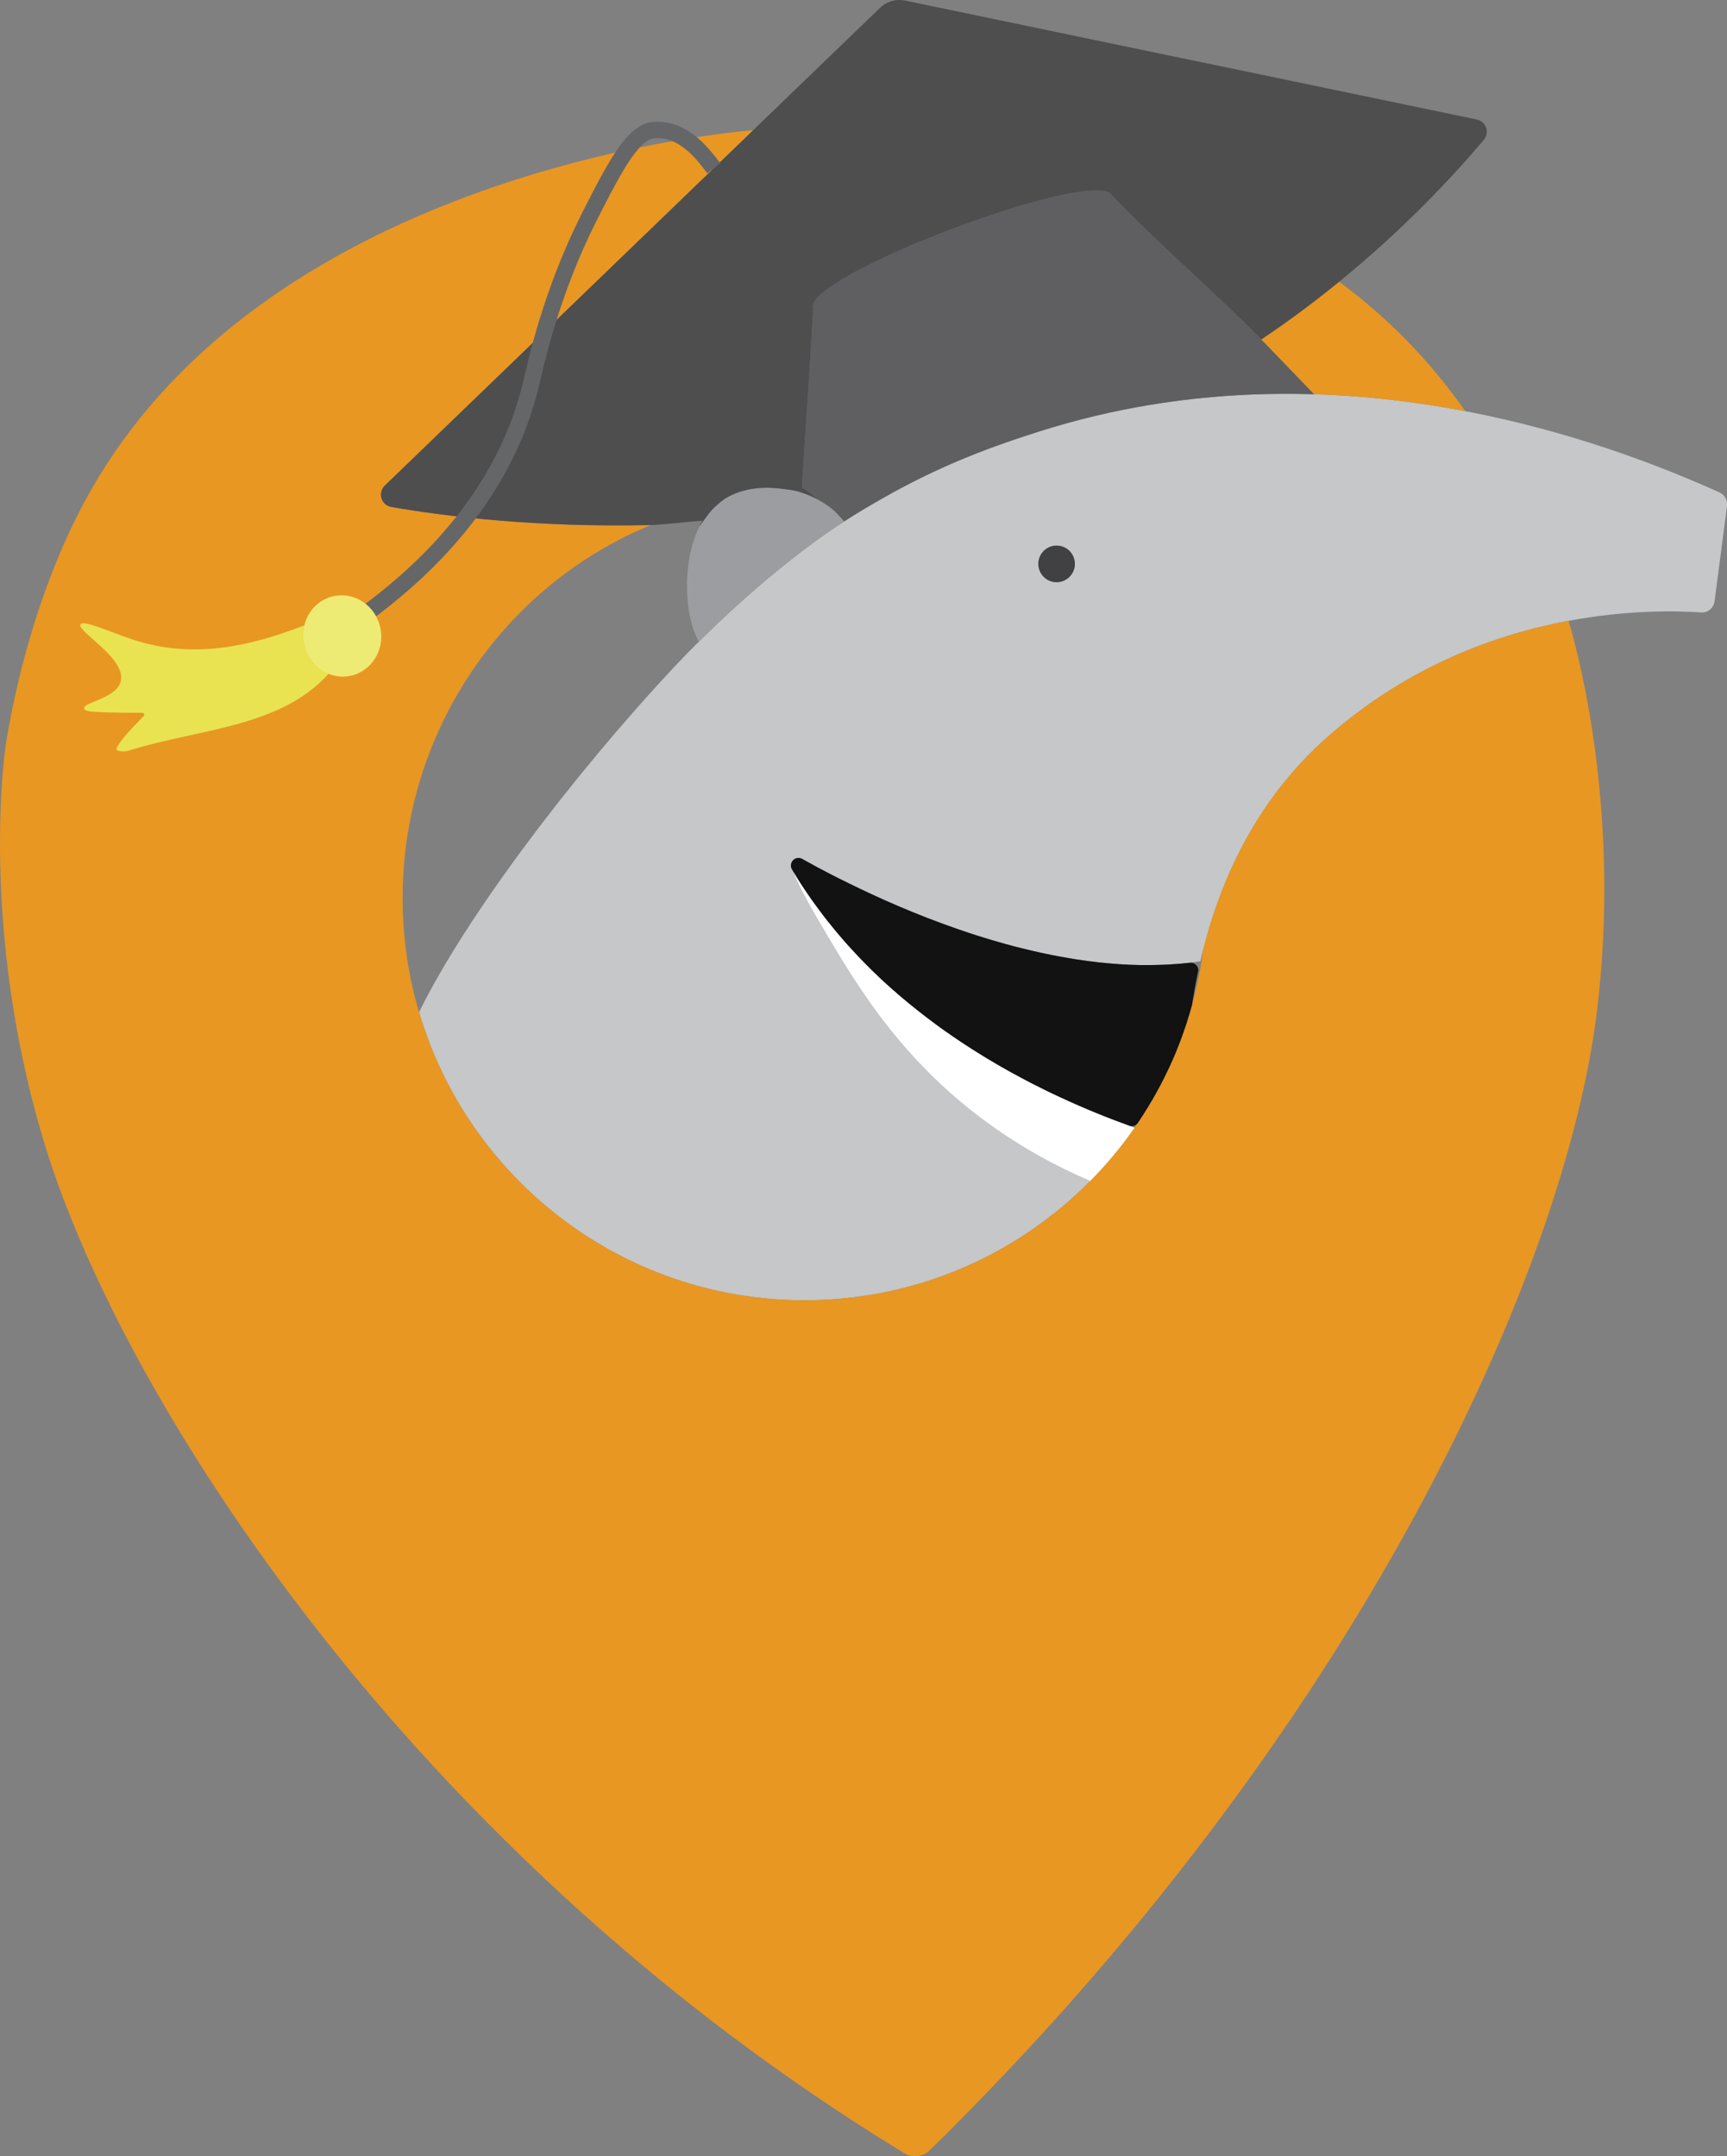 <?xml version="1.0" encoding="UTF-8"?><svg id="Layer_2" xmlns="http://www.w3.org/2000/svg" viewBox="0 0 210.56 262.9"><rect x="0" y="0" width="210.56" height="262.9" fill="#808080" stroke="none"/><defs><style>.cls-1,.cls-2{fill:none;}.cls-3{fill:#e9e352;}.cls-4{fill:#e89723;}.cls-5{fill:#edeb73;}.cls-6{fill:#fff;}.cls-7{fill:#c5c7c8;}.cls-8{fill:#121212;}.cls-9{fill:#414042;}.cls-10{fill:#9b9da0;}.cls-11{fill:#5f5f61;}.cls-12{fill:#4e4e4f;}.cls-2{stroke:#656668;stroke-miterlimit:10;stroke-width:2px;}</style></defs><g id="zot_logo"><g><path class="cls-1" d="M97.57,107.66c.65,1.01,1.32,1.99,2.03,2.94-.7-.95-1.37-1.93-2.03-2.94Z"/><path class="cls-7" d="M209.61,60.02c-6.89-3.1-17.75-7.37-30.96-9.89-5.74-1.1-11.91-1.87-18.41-2.06h-.01c-6.39-.2-13.1,.15-19.98,1.29t-.02,0c-4.47,.74-9.03,1.81-13.61,3.27-4.02,1.28-9.99,3.27-16.74,6.87h-.01c-.6,.32-1.2,.65-1.81,1h-.01c-.11,.06-.22,.13-.33,.19-.17,.1-.35,.2-.53,.3-.09,.05-.19,.11-.29,.17-.86,.49-2.2,1.26-3.97,2.41-.27,.17-.54,.35-.83,.54-4.27,2.84-10.4,7.67-16.89,14.12-.02,.02-.03,.03-.05,.05-.93,.91-1.86,1.87-2.79,2.86-12.53,13.35-25.62,30.7-31.28,42.27,5.98,20.3,24.76,35.12,47,35.12,13.63,0,25.96-5.56,34.83-14.54-4.4-1.87-7.87-3.92-10.39-5.6-12.15-8.09-17.99-18.05-22.54-25.82-.81-1.37-2.57-4.39-3.27-6.29,0-.01,0-.02,0-.03-.06-.08-.11-.17-.16-.25-.05-.08-.08-.16-.1-.24-.05-.17-.05-.34-.01-.49,.07-.28,.28-.51,.54-.62,.18-.07,.38-.09,.59-.02,.08,.02,.15,.05,.23,.09,.21,.12,.44,.25,.68,.38,.79,.44,1.71,.93,2.73,1.46,.7,.36,1.45,.74,2.24,1.12,3.64,1.8,8.23,3.84,13.32,5.6,.83,.29,1.67,.57,2.53,.84,1.1,.35,2.21,.68,3.34,.99,.72,.2,1.44,.39,2.17,.56,1.44,.36,2.91,.68,4.38,.95,.7,.13,1.4,.25,2.1,.36,3.44,.53,6.93,.79,10.36,.65,.49-.01,.99-.04,1.48-.08,.54-.03,1.08-.08,1.62-.14,.53-.06,1.07-.13,1.6-.21,.1-.47,.21-.96,.35-1.44,0-.01,.01-.03,.01-.04,2.3-9.09,6.79-18.52,15.2-25.92,9.79-8.62,20.54-12.47,29.34-14.11,7.27-1.36,13.2-1.22,16.16-1.02,.81,.05,1.51-.54,1.62-1.34,.51-3.87,1.02-7.75,1.52-11.62,.1-.71-.29-1.4-.94-1.69Zm-80.79,10.96c-1.23,0-2.22-1-2.22-2.23s.99-2.23,2.22-2.23,2.23,1,2.23,2.23-1,2.23-2.23,2.23Z"/><path class="cls-1" d="M85.23,78.28s-.02-.03-.02-.05"/><path class="cls-1" d="M103.09,63.75c-.05-.05-.11-.11-.16-.18"/><path class="cls-10" d="M102.93,63.57c-.27,.17-.54,.35-.83,.54-4.27,2.84-10.4,7.67-16.89,14.12-1.74-2.98-2.12-9.49,0-13.91,.02-.04,.04-.08,.07-.12,.22-.33,.7-.98,.85-1.19,.41-.58,.87-1.1,1.4-1.54h.01c.28-.26,.57-.48,.88-.68,.27-.17,.55-.33,.83-.45h.01c2.34-1.1,4.87-.9,5.96-.76,.14,.01,.25,.03,.34,.04,.61,.09,1.26,.15,1.81,.32,.23,.07,.45,.14,.67,.22,.7,.25,1.35,.56,1.94,.9h.01c.17,.1,.33,.19,.48,.29,.2,.13,.4,.26,.58,.39,.07,.05,.14,.1,.2,.15,.63,.46,1.23,1.19,1.68,1.68Z"/><path class="cls-4" d="M194.73,123.11c-3.84,31.94-29.32,88.02-81.39,139.07-.82,.8-2.09,.95-3.07,.35C50.02,225.84,15.02,170.56,5.55,139.84-2.66,113.21,.67,91.04,.67,91.04c.38-2.5,2.75-17.55,10.14-30.78C32.13,22.05,85.67,16.4,91.83,15.87c-.14,.14-.27,.27-.41,.4-.13,.13-.27,.26-.4,.39-14.7,14.18-29.41,28.37-44.11,42.55-.89,.87-.43,2.38,.8,2.6,6.93,1.21,17.92,2.5,31.37,2.21h.26c-17.82,7.33-30.25,25.04-30.25,45.5,0,4.82,.7,9.49,2,13.89,5.98,20.3,24.76,35.12,47,35.12,13.63,0,25.96-5.56,34.83-14.54,1.99-2.01,3.8-4.18,5.41-6.5,.12-.17,.23-.34,.34-.51,.03-.03,.05-.05,.07-.08,.15-.23,.31-.46,.44-.69,.17-.24,.33-.48,.46-.72,.24-.36,.46-.73,.67-1.1,.1-.15,.19-.3,.27-.45,.27-.47,.54-.95,.79-1.43,.08-.13,.15-.27,.21-.4,.22-.41,.43-.82,.62-1.24,.16-.31,.31-.62,.45-.93,.22-.48,.43-.97,.64-1.46,.05-.11,.09-.23,.14-.34,.22-.53,.42-1.06,.62-1.6,.05-.11,.09-.23,.12-.34,.2-.54,.38-1.08,.56-1.63,0-.01,.01-.02,.01-.04,.21-.63,.4-1.27,.57-1.91,.01-.04,.02-.08,.03-.12,.49-1.74,.87-3.52,1.16-5.33,.07-.47,.14-.94,.2-1.41,0-.01,.01-.03,.01-.04,2.3-9.09,6.79-18.52,15.2-25.92,9.79-8.62,20.54-12.47,29.34-14.11,1.54,5.25,6.29,24.03,3.48,47.42Z"/><path class="cls-1" d="M139.18,136.21c-.13,.23-.29,.46-.44,.69-.02,.03-.04,.05-.07,.08,.18-.25,.35-.51,.51-.77Z"/><path class="cls-11" d="M160.23,48.07c-6.39-.2-13.1,.15-19.98,1.29-.01,.01-.02,0-.02,0-4.47,.74-9.03,1.81-13.61,3.27-4.02,1.28-9.99,3.27-16.74,6.87h-.01c-.6,.32-1.2,.65-1.81,1h-.01c-.11,.06-.22,.13-.33,.19-.17,.1-.35,.2-.53,.3-.09,.05-.19,.11-.29,.17-.86,.49-2.2,1.26-3.97,2.41-.45-.49-1.05-1.22-1.68-1.68-.06-.05-.13-.1-.2-.15-.18-.13-.38-.26-.58-.39-.15-.1-.31-.19-.48-.29h-.01c-.59-.34-1.5-1.34-2.2-1.59,.43-7.57,.99-14.26,1.36-21.85-1.46-3.9,35.03-17.61,36.49-13.71,6.01,6.23,12.13,11.36,18.15,17.48,.29,.3,.59,.6,.88,.9,1.86,1.93,3.72,3.85,5.57,5.78Z"/><path class="cls-4" d="M178.65,50.13c-5.74-1.1-11.91-1.87-18.41-2.06h-.01c-1.85-1.93-3.71-3.85-5.57-5.78-.29-.3-.59-.6-.88-.9,3.39-2.28,6.55-4.64,9.49-7.04,4.34,3.21,8.41,6.98,12.05,11.4,1.18,1.43,2.29,2.9,3.33,4.38Z"/><path class="cls-8" d="M146.07,118.49c-.29,1.35-.53,2.69-.73,4.01,0,.04-.02,.08-.03,.12-.18,.64-.37,1.28-.57,1.91,0,.02-.01,.03-.01,.04-.18,.55-.36,1.09-.56,1.63-.03,.11-.07,.23-.12,.34-.2,.54-.4,1.07-.62,1.6-.05,.11-.09,.23-.14,.34-.21,.49-.42,.98-.64,1.46-.14,.31-.29,.62-.45,.93-.19,.42-.4,.83-.62,1.24-.06,.13-.13,.27-.21,.4-.25,.48-.52,.96-.79,1.43-.08,.15-.17,.3-.27,.45-.21,.37-.43,.74-.67,1.1-.13,.24-.29,.48-.46,.72-.16,.26-.33,.52-.51,.77-.24,.29-.64,.4-1.01,.27-2.5-.9-5.36-2.04-8.42-3.47-.42-.19-.84-.39-1.26-.59-.04-.02-.08-.04-.12-.06-.43-.21-.85-.42-1.28-.64-.32-.15-.63-.31-.94-.47-.28-.14-.56-.29-.84-.44-.32-.17-.64-.34-.96-.52-.47-.25-.93-.51-1.39-.77-.47-.26-.94-.53-1.4-.81-.47-.27-.94-.56-1.41-.85-1.47-.9-2.94-1.87-4.4-2.9-.41-.29-.82-.58-1.23-.89-.35-.26-.7-.52-1.05-.79-.36-.27-.72-.55-1.08-.84-1.52-1.2-3.03-2.49-4.49-3.85-.35-.33-.69-.66-1.04-1-.54-.53-1.08-1.08-1.61-1.63-.43-.46-.86-.92-1.29-1.39-.42-.47-.84-.95-1.25-1.44-.31-.36-.62-.74-.92-1.12-.59-.71-1.14-1.44-1.68-2.18-.7-.95-1.37-1.93-2.03-2.94-.29-.46-.58-.91-.85-1.38,0-.01,0-.02,0-.03-.06-.08-.11-.17-.16-.25-.05-.08-.08-.16-.1-.24-.04-.15-.04-.3,0-.43h0c.07-.31,.29-.56,.57-.66,.17-.07,.36-.09,.55-.04,.08,.02,.15,.05,.23,.09,.21,.12,.44,.25,.68,.38,.79,.44,1.71,.93,2.73,1.46,.7,.36,1.45,.74,2.24,1.12,3.64,1.8,8.23,3.84,13.32,5.6,.83,.29,1.67,.57,2.53,.84,1.1,.35,2.21,.68,3.34,.99,.72,.2,1.44,.39,2.17,.56,1.44,.36,2.91,.68,4.38,.95,.7,.13,1.4,.25,2.1,.36,3.44,.53,6.93,.79,10.36,.65,.49-.01,.99-.04,1.48-.08,.54-.03,1.08-.08,1.62-.14,.1-.01,.2-.02,.3-.03,.63-.08,1.15,.48,1.02,1.11Z"/><path class="cls-1" d="M99.6,110.6c-.71-.95-1.38-1.93-2.03-2.94,.66,1.01,1.33,1.99,2.03,2.94Z"/><path class="cls-1" d="M139.18,136.21c-.13,.23-.29,.46-.44,.69-.02,.03-.04,.05-.07,.08,.18-.25,.35-.51,.51-.77Z"/><path class="cls-1" d="M85.65,63.49c-.14,.23-.26,.47-.37,.71-.03,.04-.05,.08-.07,.12-2.12,4.42-1.74,10.93,0,13.91-.02,.02-.03,.03-.05,.05-.93,.91-1.86,1.87-2.79,2.86-12.53,13.35-25.62,30.7-31.28,42.27-1.3-4.4-2-9.07-2-13.89,0-20.46,12.43-38.17,30.25-45.5h-.26c2.05-.04,4.42-.4,6.57-.53Z"/><path class="cls-3" d="M14.74,82.99c.58-2.77-5.37-6.02-4.93-6.86,.36-.69,4.25,1.29,7.58,2.21,7.7,2.11,14.8-.22,19.71-2.09-.18,.7-.2,1.45-.05,2.21,.35,1.75,1.52,3.1,3.01,3.69-5.93,6.61-16.03,6.72-24.52,9.41-.24,.07-1.2,.08-1.35-.17-.01-.07-.1-.63,3.33-4.09,.14-.14,.04-.39-.16-.4-6.84,0-7.04-.18-7.1-.55-.11-.74,4.04-1.2,4.49-3.37Z"/><path class="cls-1" d="M146.5,117.17s-.1,.02-.15,.03"/><path class="cls-9" d="M131.05,68.75c0,1.23-1,2.23-2.23,2.23s-2.22-1-2.22-2.23,.99-2.23,2.22-2.23,2.23,1,2.23,2.23Z"/><path class="cls-12" d="M180.92,17.05c-2.2,2.59-4.66,5.29-7.38,8.02-3.08,3.08-6.49,6.21-10.27,9.28-2.94,2.4-6.1,4.76-9.49,7.04-6.02-6.12-12.14-11.25-18.15-17.48-1.46-3.9-37.95,9.81-36.49,13.71-.37,7.59-.93,14.28-1.36,21.85,.7,.25,1.61,1.25,2.2,1.59-.59-.34-1.24-.65-1.94-.9-.22-.08-.44-.15-.67-.22-.55-.17-1.2-.23-1.81-.32-.09-.01-.2-.03-.34-.04-1.09-.14-3.62-.34-5.96,.76h-.01c-.28,.12-.56,.28-.83,.45-.31,.2-.6,.42-.88,.68h-.01c-.53,.44-.99,.96-1.4,1.54-.15,.21-.63,.86-.85,1.19,.11-.24,.23-.48,.37-.71-2.15,.13-4.52,.49-6.57,.53-13.45,.29-24.44-1-31.37-2.21-1.23-.22-1.69-1.73-.8-2.6,14.7-14.18,29.41-28.37,44.11-42.55,.13-.13,.27-.26,.4-.39,.14-.13,.27-.26,.41-.4h0c5.15-4.97,10.31-9.94,15.46-14.91,.81-.79,1.97-1.12,3.07-.89,10.08,2.09,20.15,4.19,30.22,6.29,.01,0,.02,0,.03,.01,4.97,1.02,9.94,2.06,14.9,3.09,8.19,1.71,16.37,3.41,24.55,5.11,1.13,.24,1.6,1.6,.85,2.48Z"/><path class="cls-6" d="M138.33,137.49c-1.61,2.32-3.42,4.49-5.41,6.5-4.4-1.87-7.87-3.92-10.39-5.6-12.15-8.09-17.99-18.05-22.54-25.82-.81-1.37-2.57-4.39-3.27-6.29,.27,.47,.56,.92,.85,1.38,.65,1.01,1.32,1.99,2.03,2.94,.54,.74,1.09,1.47,1.68,2.18,.3,.38,.61,.76,.92,1.12,.41,.49,.83,.97,1.25,1.44,.43,.47,.86,.93,1.29,1.39,.53,.55,1.07,1.1,1.61,1.63,.35,.34,.69,.67,1.04,1,1.46,1.36,2.97,2.65,4.49,3.85,.36,.29,.72,.57,1.08,.84,.35,.27,.7,.53,1.05,.79,.41,.31,.82,.6,1.23,.89,1.46,1.03,2.93,2,4.4,2.9,.47,.3,.94,.58,1.41,.85,.46,.28,.93,.55,1.4,.81,.46,.27,.93,.53,1.39,.77,.32,.18,.64,.35,.96,.52,.28,.15,.56,.3,.84,.44,.31,.16,.62,.32,.94,.47,.43,.23,.86,.44,1.28,.64,.04,.02,.08,.04,.12,.06,.42,.2,.84,.4,1.26,.59,3.06,1.43,5.92,2.57,8.42,3.47,.23,.08,.45,.16,.67,.24Z"/><path class="cls-2" d="M87.03,20.51c-1.08-1.39-3.6-5.01-7.36-4.64-2.41,.24-4.44,3.88-7.82,10.57-4.7,9.32-6.48,17.77-7.08,20.27-1.89,7.93-6.78,18.26-20.2,28.15"/><path class="cls-5" d="M37.05,78.46c-.15-.76-.13-1.51,.05-2.21,.43-1.78,1.8-3.22,3.65-3.58,2.58-.51,5.11,1.25,5.64,3.94s-1.13,5.28-3.71,5.8c-.9,.18-1.81,.07-2.62-.25-1.49-.59-2.67-1.95-3.01-3.69Z"/></g></g></svg>